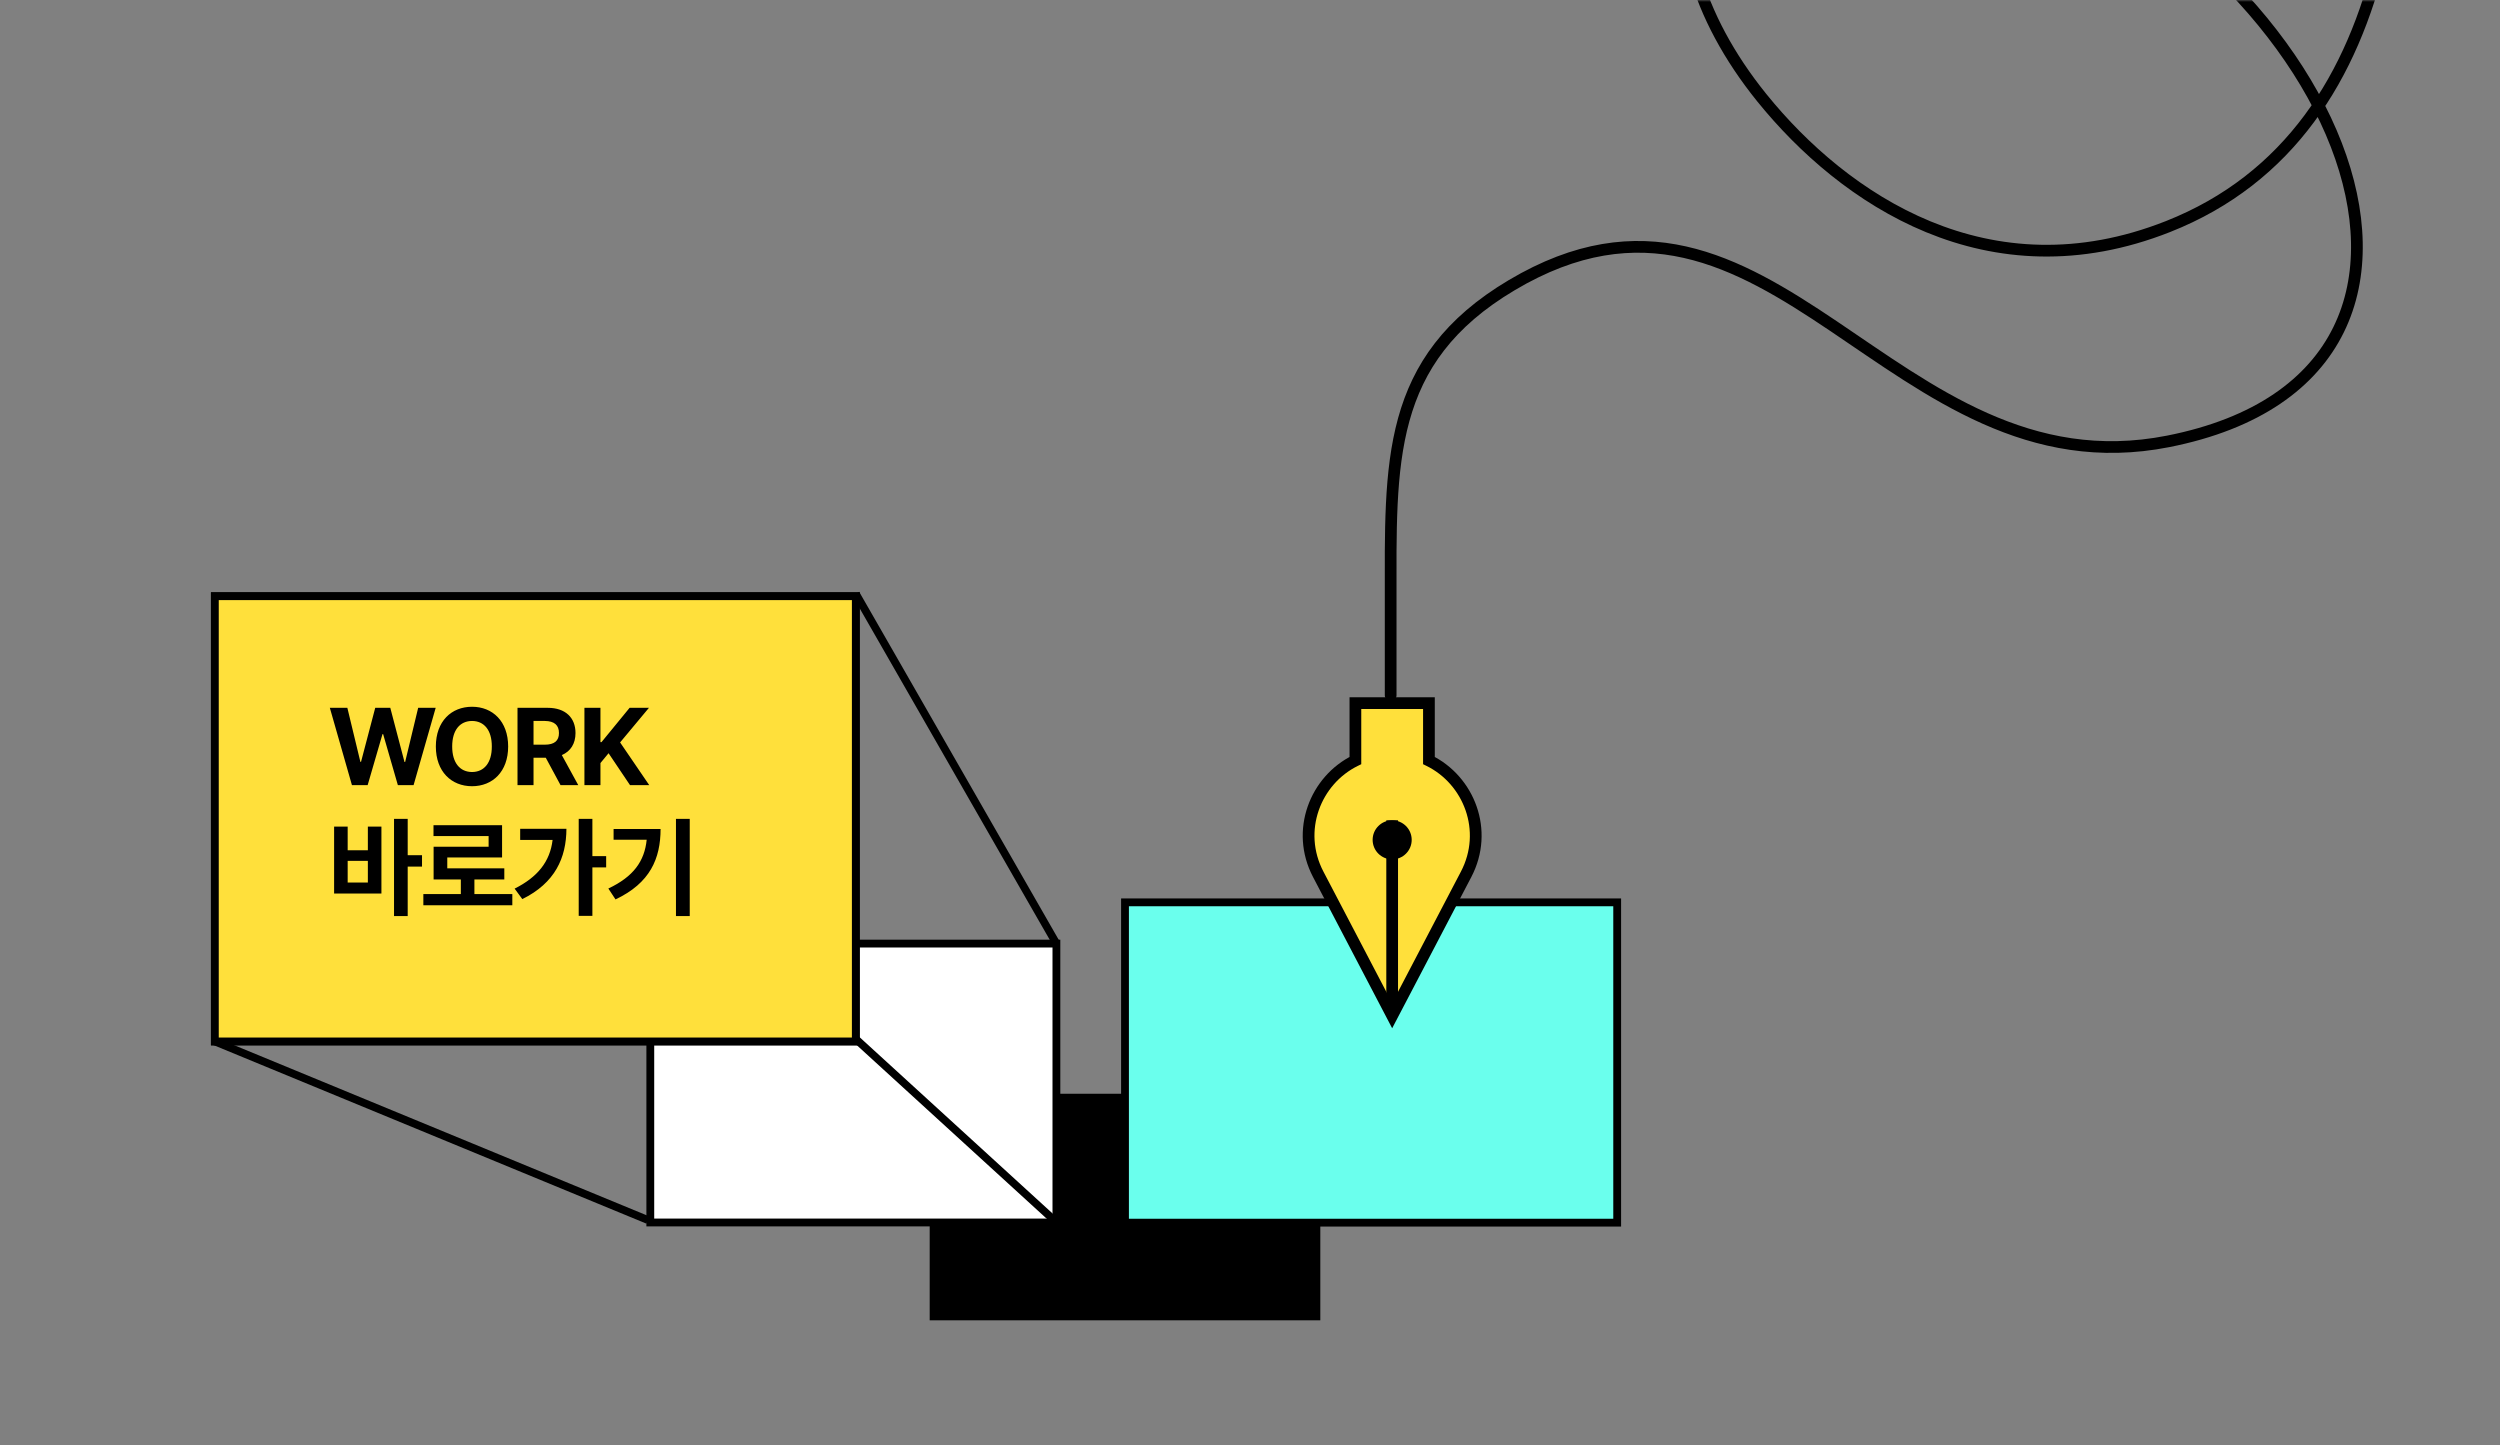 <svg width="640" height="370" viewBox="0 0 640 370" fill="none" xmlns="http://www.w3.org/2000/svg">
<rect x="0" y="0" width="640" height="370" fill="#808080" stroke="none"/>
<mask id="mask0_313_1739" style="mask-type:alpha" maskUnits="userSpaceOnUse" x="0" y="0" width="640" height="370">
<rect width="640" height="370" fill="#D9D9D9"/>
</mask>
<g mask="url(#mask0_313_1739)">
<path d="M611 -113C620 -46 617.008 33.5 555.009 58C509.065 76.156 472.009 51 451.008 25C417.339 -16.686 425.009 -67.5 500.009 -46C596.531 -18.331 646.715 94.919 555.009 113C484 127 453.509 33.5 387.008 73C354.63 92.232 356.008 118.5 356.008 154V178" stroke="black" stroke-width="3" stroke-linecap="round"/>
<rect x="239" y="281" width="98" height="56" fill="black" stroke="black" stroke-width="2"/>
<rect x="166.478" y="241.559" width="103.962" height="71.396" fill="white" stroke="black" stroke-width="2"/>
<rect x="55" y="152.627" width="164.085" height="113.983" fill="#FFE03B" stroke="black" stroke-width="2"/>
<rect x="55" y="152.627" width="164.085" height="113.983" fill="#FFE03B" stroke="black" stroke-width="2"/>
<rect x="288" y="231" width="126" height="82" fill="#6AFFED" stroke="black" stroke-width="2"/>
<path d="M55 266.607L165.852 312.326" stroke="black" stroke-width="2"/>
<path d="M219.085 265.984L269.814 312.329" stroke="black" stroke-width="2"/>
<path d="M219.085 152L270.44 241.558" stroke="black" stroke-width="2"/>
<path fill-rule="evenodd" clip-rule="evenodd" d="M337.464 223.821L356.395 260L375.326 223.821C381.175 212.643 376.057 199.724 365.806 194.701L365.806 180L346.983 180L346.983 194.701C336.733 199.724 331.615 212.643 337.464 223.821Z" fill="#FFE03B"/>
<path d="M356.395 260L355.066 260.695L356.395 263.235L357.724 260.695L356.395 260ZM337.464 223.821L338.793 223.125L338.793 223.125L337.464 223.821ZM375.326 223.821L373.997 223.125L373.997 223.125L375.326 223.821ZM365.806 194.701L364.306 194.701L364.306 195.636L365.146 196.048L365.806 194.701ZM365.806 180L367.306 180L367.306 178.5L365.806 178.5L365.806 180ZM346.983 180L346.983 178.5L345.483 178.5L345.483 180L346.983 180ZM346.983 194.701L347.643 196.048L348.483 195.637L348.483 194.701L346.983 194.701ZM357.724 259.305L338.793 223.125L336.135 224.516L355.066 260.695L357.724 259.305ZM373.997 223.125L355.066 259.305L357.724 260.695L376.655 224.516L373.997 223.125ZM365.146 196.048C374.687 200.723 379.43 212.742 373.997 223.125L376.655 224.516C382.919 212.544 377.427 198.724 366.466 193.354L365.146 196.048ZM364.306 180L364.306 194.701L367.306 194.701L367.306 180L364.306 180ZM346.983 181.5L365.806 181.5L365.806 178.5L346.983 178.5L346.983 181.5ZM348.483 194.701L348.483 180L345.483 180L345.483 194.701L348.483 194.701ZM338.793 223.125C333.36 212.742 338.102 200.723 347.643 196.048L346.323 193.354C335.363 198.725 329.87 212.544 336.135 224.516L338.793 223.125Z" fill="black"/>
<path d="M356.394 260L356.394 210" stroke="black" stroke-width="3"/>
<circle cx="356.394" cy="215" r="5" transform="rotate(180 356.394 215)" fill="black"/>
<path d="M90.098 201L84.438 181.203H88.922L92.258 195.039H92.422L96.059 181.203H99.914L103.551 195.066H103.715L107.051 181.203H111.535L105.875 201H101.855L98.082 187.93H97.918L94.117 201H90.098ZM130.088 191.102C130.088 197.568 126.083 201.273 120.846 201.273C115.569 201.273 111.577 197.541 111.577 191.102C111.577 184.635 115.569 180.93 120.846 180.93C126.083 180.93 130.088 184.635 130.088 191.102ZM115.76 191.102C115.76 195.326 117.77 197.623 120.846 197.637C123.895 197.623 125.919 195.326 125.905 191.102C125.919 186.863 123.895 184.58 120.846 184.566C117.77 184.58 115.76 186.863 115.76 191.102ZM132.482 201V181.203H140.247C144.745 181.203 147.329 183.732 147.329 187.656C147.329 190.363 146.085 192.332 143.829 193.303L148.04 201H143.501L139.714 193.973H136.583V201H132.482ZM136.583 190.637H139.482C141.915 190.637 143.105 189.639 143.091 187.656C143.105 185.66 141.915 184.58 139.482 184.566H136.583V190.637ZM149.613 201V181.203H153.715V189.98H153.988L161.179 181.203H166.129L158.746 190.062L166.211 201H161.289L155.793 192.824L153.715 195.34V201H149.613ZM104.371 209.633V218.93H108.035V221.855H104.371V234.516H100.871V209.633H104.371ZM85.531 228.746V211.602H89.004V217.672H94.172V211.602H97.644V228.746H85.531ZM89.004 225.93H94.172V220.379H89.004V225.93ZM131.155 228.883V231.754H108.378V228.883H117.975V225.137H111.003V216.77H125.085V214.035H110.975V211.246H128.53V219.504H114.503V222.293H129.104V225.137H121.448V228.883H131.155ZM151.65 209.633V219.176H155.177V222.047H151.65V234.461H148.15V209.633H151.65ZM131.743 227.488C137.636 224.535 140.808 220.57 141.464 215.02H133.165V212.176H145.005C144.978 219.613 142.079 226.053 133.712 230.168L131.743 227.488ZM176.574 209.633V234.516H173.047V209.633H176.574ZM155.738 227.461C162.164 224.426 164.994 220.488 165.554 214.965H157.078V212.23H169.109C169.095 219.777 166.457 226.053 157.57 230.25L155.738 227.461Z" fill="black"/>
</g>
</svg>

